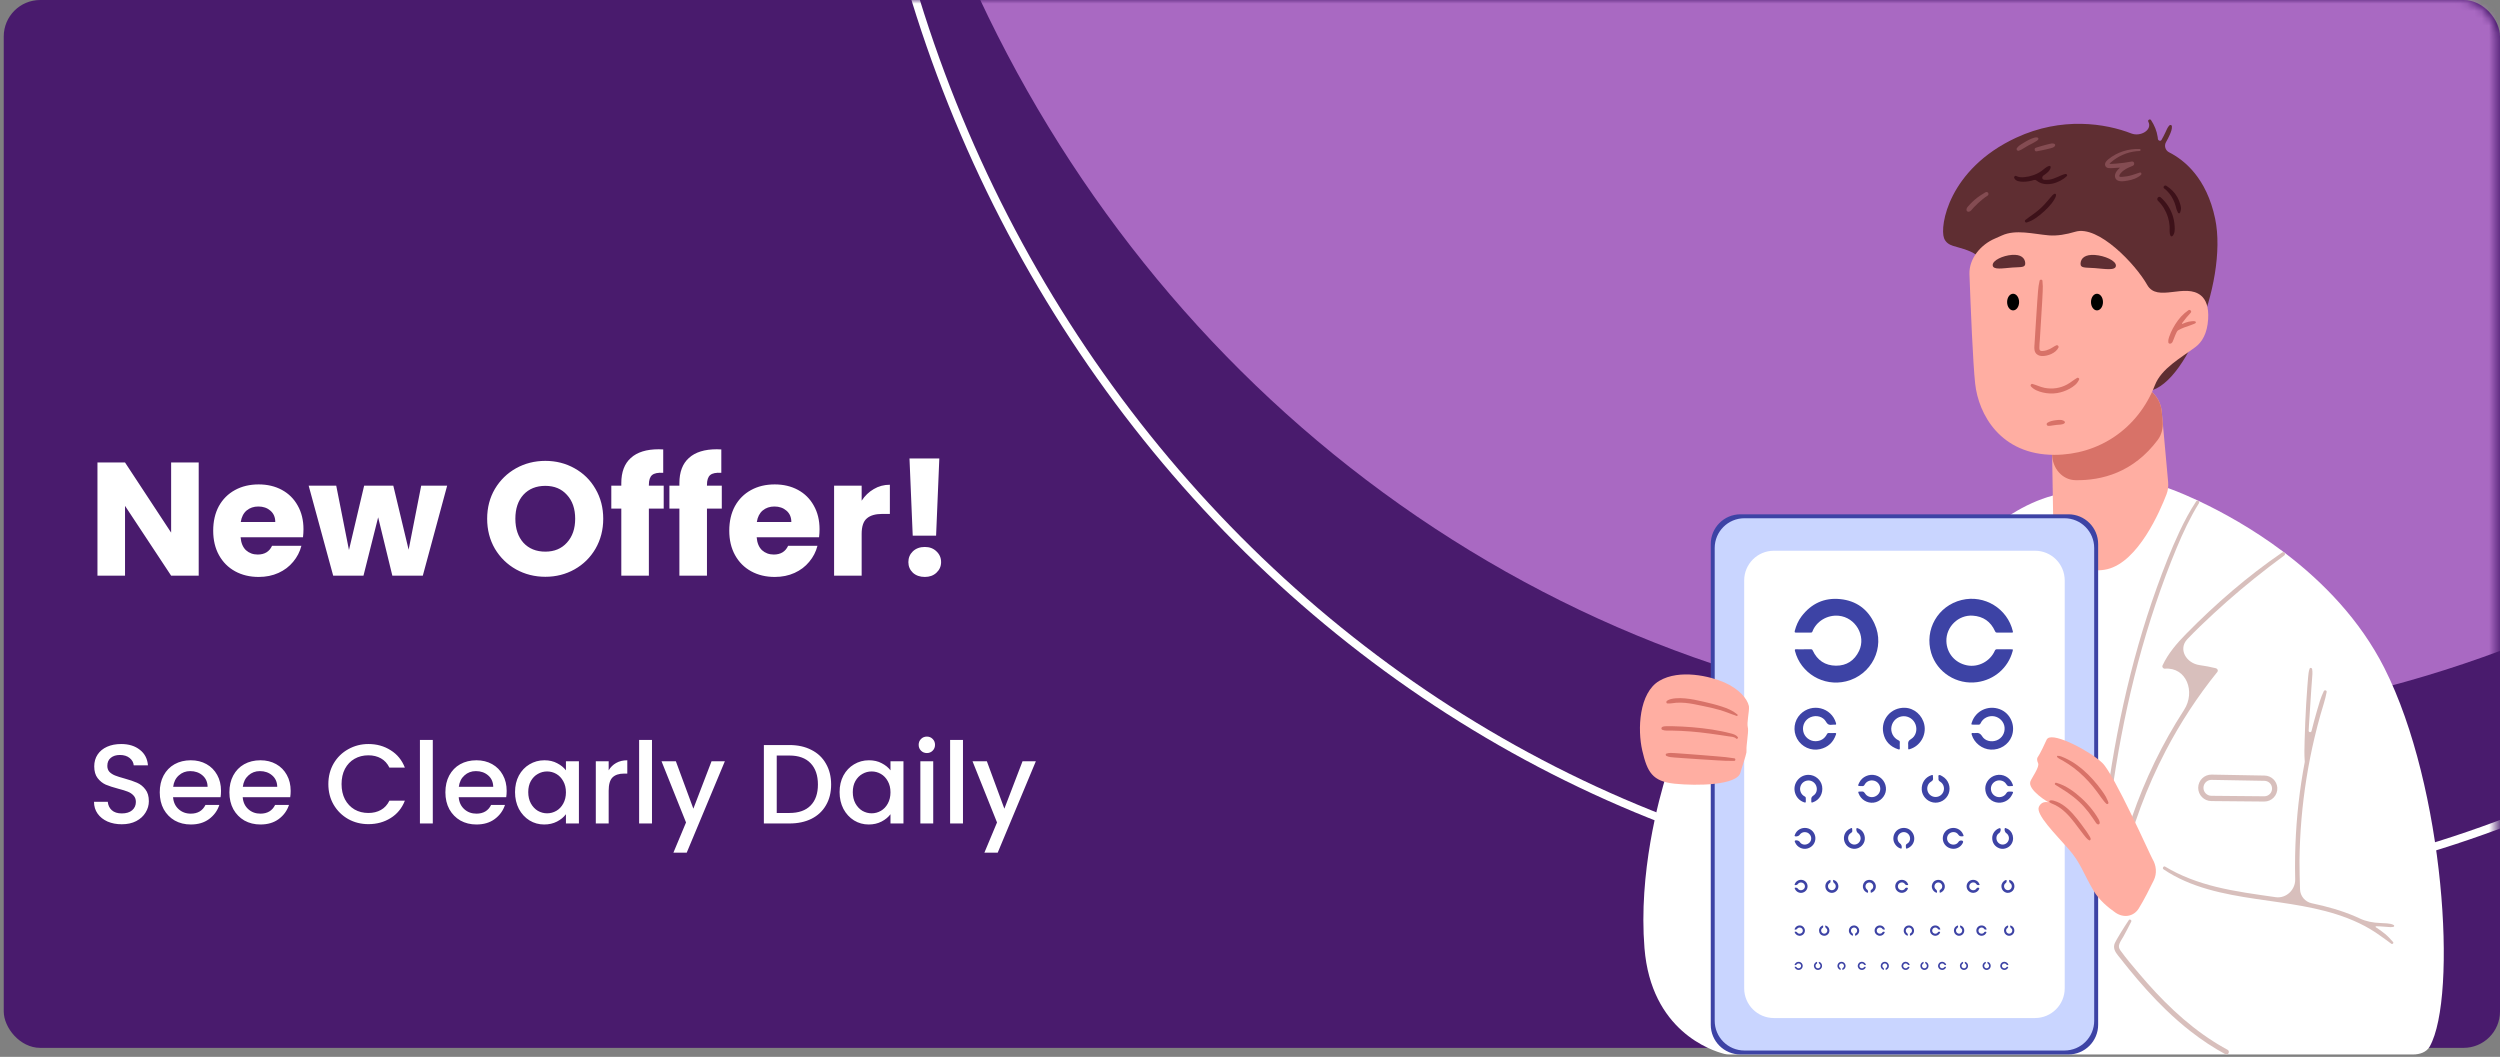 <svg width="343" height="145" viewBox="0 0 343 145" fill="none" xmlns="http://www.w3.org/2000/svg">
<rect x="0" y="0" width="343" height="145" fill="#808080" stroke="none"/>
<rect x="0.513" width="342.487" height="143.768" rx="5" fill="#491B6D"/>
<mask id="mask0_2469_434" style="mask-type:alpha" maskUnits="userSpaceOnUse" x="0" y="0" width="343" height="144">
<rect width="342.487" height="143.768" rx="5" fill="#66328E"/>
</mask>
<g mask="url(#mask0_2469_434)">
<ellipse cx="286.487" cy="-79.626" rx="169.672" ry="179.158" fill="#C983DE" fill-opacity="0.75"/>
<path d="M286.486 -233.9C379.86 -233.9 455.606 -153.965 455.607 -55.296C455.607 43.373 379.86 123.309 286.486 123.309C193.113 123.309 117.367 43.373 117.367 -55.296C117.367 -153.965 193.113 -233.9 286.486 -233.9Z" stroke="white" stroke-width="1.106"/>
</g>
<path d="M27.262 78.98H23.479L17.154 69.403V78.98H13.371V63.453H17.154L23.479 73.075V63.453H27.262V78.98ZM41.637 72.61C41.637 72.964 41.615 73.333 41.571 73.716H33.011C33.07 74.483 33.314 75.073 33.741 75.486C34.184 75.884 34.722 76.083 35.356 76.083C36.3 76.083 36.956 75.685 37.324 74.888H41.35C41.143 75.699 40.767 76.429 40.222 77.078C39.691 77.727 39.02 78.236 38.209 78.604C37.398 78.973 36.491 79.157 35.489 79.157C34.279 79.157 33.203 78.899 32.259 78.383C31.316 77.867 30.578 77.13 30.047 76.171C29.517 75.213 29.251 74.092 29.251 72.809C29.251 71.526 29.509 70.406 30.025 69.447C30.556 68.489 31.293 67.752 32.237 67.236C33.181 66.719 34.265 66.461 35.489 66.461C36.683 66.461 37.745 66.712 38.673 67.213C39.602 67.715 40.325 68.43 40.841 69.359C41.372 70.288 41.637 71.372 41.637 72.61ZM37.767 71.615C37.767 70.966 37.545 70.45 37.103 70.067C36.661 69.683 36.108 69.492 35.444 69.492C34.81 69.492 34.272 69.676 33.83 70.044C33.402 70.413 33.137 70.937 33.033 71.615H37.767ZM61.349 66.638L58.01 78.98H53.829L51.883 70.974L49.87 78.98H45.712L42.35 66.638H46.132L47.879 75.463L49.959 66.638H53.962L56.063 75.419L57.788 66.638H61.349ZM74.822 79.135C73.362 79.135 72.02 78.796 70.797 78.118C69.588 77.439 68.622 76.496 67.899 75.287C67.191 74.063 66.838 72.691 66.838 71.173C66.838 69.654 67.191 68.29 67.899 67.081C68.622 65.871 69.588 64.928 70.797 64.249C72.02 63.571 73.362 63.232 74.822 63.232C76.282 63.232 77.616 63.571 78.826 64.249C80.049 64.928 81.008 65.871 81.701 67.081C82.409 68.29 82.763 69.654 82.763 71.173C82.763 72.691 82.409 74.063 81.701 75.287C80.993 76.496 80.035 77.439 78.826 78.118C77.616 78.796 76.282 79.135 74.822 79.135ZM74.822 75.685C76.061 75.685 77.049 75.272 77.786 74.446C78.538 73.62 78.914 72.529 78.914 71.173C78.914 69.801 78.538 68.71 77.786 67.899C77.049 67.073 76.061 66.66 74.822 66.66C73.569 66.66 72.566 67.066 71.814 67.877C71.077 68.688 70.708 69.787 70.708 71.173C70.708 72.544 71.077 73.642 71.814 74.468C72.566 75.279 73.569 75.685 74.822 75.685ZM91.06 69.779H89.025V78.98H85.243V69.779H83.871V66.638H85.243V66.284C85.243 64.766 85.678 63.615 86.548 62.834C87.418 62.038 88.693 61.64 90.374 61.64C90.654 61.64 90.861 61.647 90.993 61.662V64.869C90.271 64.825 89.762 64.928 89.467 65.178C89.172 65.429 89.025 65.879 89.025 66.528V66.638H91.06V69.779ZM99.03 69.779H96.995V78.98H93.213V69.779H91.842V66.638H93.213V66.284C93.213 64.766 93.648 63.615 94.518 62.834C95.388 62.038 96.664 61.64 98.344 61.64C98.625 61.64 98.831 61.647 98.964 61.662V64.869C98.241 64.825 97.733 64.928 97.438 65.178C97.143 65.429 96.995 65.879 96.995 66.528V66.638H99.03V69.779ZM112.442 72.61C112.442 72.964 112.42 73.333 112.375 73.716H103.816C103.875 74.483 104.118 75.073 104.545 75.486C104.988 75.884 105.526 76.083 106.16 76.083C107.104 76.083 107.76 75.685 108.129 74.888H112.154C111.948 75.699 111.572 76.429 111.026 77.078C110.495 77.727 109.824 78.236 109.013 78.604C108.202 78.973 107.295 79.157 106.293 79.157C105.084 79.157 104.007 78.899 103.064 78.383C102.12 77.867 101.383 77.13 100.852 76.171C100.321 75.213 100.055 74.092 100.055 72.809C100.055 71.526 100.313 70.406 100.83 69.447C101.36 68.489 102.098 67.752 103.041 67.236C103.985 66.719 105.069 66.461 106.293 66.461C107.487 66.461 108.549 66.712 109.478 67.213C110.407 67.715 111.129 68.43 111.645 69.359C112.176 70.288 112.442 71.372 112.442 72.61ZM108.571 71.615C108.571 70.966 108.35 70.45 107.907 70.067C107.465 69.683 106.912 69.492 106.249 69.492C105.614 69.492 105.076 69.676 104.634 70.044C104.206 70.413 103.941 70.937 103.838 71.615H108.571ZM118.219 68.695C118.662 68.017 119.214 67.486 119.878 67.103C120.542 66.705 121.279 66.506 122.09 66.506V70.509H121.05C120.107 70.509 119.399 70.715 118.927 71.128C118.455 71.526 118.219 72.234 118.219 73.252V78.98H114.437V66.638H118.219V68.695ZM128.874 62.9L128.432 73.495H125.225L124.782 62.9H128.874ZM126.884 79.157C126.22 79.157 125.674 78.966 125.247 78.582C124.834 78.184 124.628 77.697 124.628 77.122C124.628 76.532 124.834 76.039 125.247 75.64C125.674 75.242 126.22 75.043 126.884 75.043C127.532 75.043 128.063 75.242 128.476 75.64C128.904 76.039 129.118 76.532 129.118 77.122C129.118 77.697 128.904 78.184 128.476 78.582C128.063 78.966 127.532 79.157 126.884 79.157Z" fill="white"/>
<path d="M16.707 113.089C15.984 113.089 15.334 112.965 14.756 112.717C14.178 112.459 13.724 112.098 13.393 111.633C13.063 111.169 12.898 110.627 12.898 110.008H14.787C14.828 110.472 15.009 110.854 15.329 111.153C15.659 111.453 16.118 111.602 16.707 111.602C17.316 111.602 17.791 111.458 18.131 111.169C18.472 110.869 18.642 110.488 18.642 110.023C18.642 109.662 18.534 109.368 18.317 109.141C18.11 108.913 17.847 108.738 17.527 108.614C17.218 108.49 16.784 108.356 16.227 108.212C15.525 108.026 14.952 107.84 14.508 107.654C14.075 107.458 13.703 107.159 13.393 106.756C13.084 106.354 12.929 105.817 12.929 105.146C12.929 104.527 13.084 103.985 13.393 103.52C13.703 103.056 14.137 102.7 14.694 102.452C15.251 102.204 15.896 102.08 16.629 102.08C17.672 102.08 18.523 102.344 19.184 102.87C19.855 103.386 20.227 104.098 20.299 105.007H18.348C18.317 104.614 18.131 104.279 17.791 104C17.45 103.722 17.001 103.582 16.444 103.582C15.938 103.582 15.525 103.711 15.205 103.969C14.885 104.227 14.725 104.599 14.725 105.084C14.725 105.414 14.823 105.688 15.019 105.905C15.226 106.111 15.484 106.276 15.793 106.4C16.103 106.524 16.526 106.658 17.063 106.803C17.775 106.999 18.353 107.195 18.797 107.391C19.251 107.587 19.633 107.892 19.943 108.304C20.263 108.707 20.423 109.249 20.423 109.93C20.423 110.477 20.273 110.993 19.974 111.478C19.685 111.964 19.256 112.356 18.689 112.655C18.131 112.944 17.471 113.089 16.707 113.089ZM30.324 108.506C30.324 108.826 30.303 109.115 30.262 109.373H23.744C23.796 110.054 24.048 110.601 24.503 111.014C24.957 111.427 25.514 111.633 26.175 111.633C27.124 111.633 27.795 111.236 28.188 110.441H30.092C29.834 111.226 29.364 111.871 28.683 112.376C28.012 112.872 27.176 113.12 26.175 113.12C25.359 113.12 24.626 112.939 23.976 112.578C23.336 112.206 22.83 111.69 22.459 111.029C22.098 110.359 21.917 109.584 21.917 108.707C21.917 107.83 22.092 107.061 22.443 106.4C22.805 105.729 23.305 105.213 23.945 104.852C24.596 104.491 25.339 104.31 26.175 104.31C26.98 104.31 27.697 104.485 28.327 104.836C28.956 105.187 29.447 105.683 29.798 106.323C30.149 106.952 30.324 107.68 30.324 108.506ZM28.482 107.948C28.471 107.298 28.239 106.777 27.785 106.385C27.331 105.992 26.768 105.796 26.097 105.796C25.488 105.796 24.967 105.992 24.534 106.385C24.1 106.767 23.842 107.288 23.759 107.948H28.482ZM39.88 108.506C39.88 108.826 39.859 109.115 39.818 109.373H33.3C33.351 110.054 33.604 110.601 34.058 111.014C34.513 111.427 35.07 111.633 35.73 111.633C36.68 111.633 37.351 111.236 37.743 110.441H39.648C39.39 111.226 38.92 111.871 38.239 112.376C37.568 112.872 36.732 113.12 35.73 113.12C34.915 113.12 34.182 112.939 33.532 112.578C32.892 112.206 32.386 111.69 32.015 111.029C31.653 110.359 31.473 109.584 31.473 108.707C31.473 107.83 31.648 107.061 31.999 106.4C32.36 105.729 32.861 105.213 33.501 104.852C34.151 104.491 34.894 104.31 35.73 104.31C36.536 104.31 37.253 104.485 37.883 104.836C38.512 105.187 39.002 105.683 39.353 106.323C39.704 106.952 39.88 107.68 39.88 108.506ZM38.037 107.948C38.027 107.298 37.795 106.777 37.341 106.385C36.886 105.992 36.324 105.796 35.653 105.796C35.044 105.796 34.523 105.992 34.089 106.385C33.656 106.767 33.398 107.288 33.315 107.948H38.037ZM45.05 107.577C45.05 106.524 45.293 105.58 45.778 104.743C46.273 103.907 46.939 103.257 47.775 102.793C48.622 102.318 49.545 102.08 50.547 102.08C51.693 102.08 52.709 102.364 53.597 102.932C54.495 103.489 55.145 104.284 55.548 105.316H53.426C53.148 104.749 52.761 104.325 52.265 104.047C51.77 103.768 51.197 103.629 50.547 103.629C49.834 103.629 49.2 103.789 48.642 104.109C48.085 104.429 47.646 104.888 47.326 105.487C47.017 106.085 46.862 106.782 46.862 107.577C46.862 108.372 47.017 109.068 47.326 109.667C47.646 110.266 48.085 110.73 48.642 111.06C49.2 111.38 49.834 111.54 50.547 111.54C51.197 111.54 51.77 111.401 52.265 111.122C52.761 110.844 53.148 110.42 53.426 109.853H55.548C55.145 110.885 54.495 111.68 53.597 112.237C52.709 112.794 51.693 113.073 50.547 113.073C49.535 113.073 48.611 112.841 47.775 112.376C46.939 111.902 46.273 111.246 45.778 110.41C45.293 109.574 45.05 108.63 45.05 107.577ZM59.379 101.523V112.98H57.614V101.523H59.379ZM69.515 108.506C69.515 108.826 69.494 109.115 69.453 109.373H62.935C62.986 110.054 63.239 110.601 63.693 111.014C64.147 111.427 64.705 111.633 65.365 111.633C66.315 111.633 66.986 111.236 67.378 110.441H69.283C69.025 111.226 68.555 111.871 67.874 112.376C67.203 112.872 66.367 113.12 65.365 113.12C64.55 113.12 63.817 112.939 63.167 112.578C62.527 112.206 62.021 111.69 61.65 111.029C61.288 110.359 61.108 109.584 61.108 108.707C61.108 107.83 61.283 107.061 61.634 106.4C61.995 105.729 62.496 105.213 63.136 104.852C63.786 104.491 64.529 104.31 65.365 104.31C66.171 104.31 66.888 104.485 67.517 104.836C68.147 105.187 68.638 105.683 68.988 106.323C69.339 106.952 69.515 107.68 69.515 108.506ZM67.672 107.948C67.662 107.298 67.43 106.777 66.976 106.385C66.522 105.992 65.959 105.796 65.288 105.796C64.679 105.796 64.158 105.992 63.724 106.385C63.291 106.767 63.033 107.288 62.95 107.948H67.672ZM70.663 108.676C70.663 107.819 70.839 107.061 71.19 106.4C71.551 105.74 72.036 105.229 72.645 104.867C73.265 104.496 73.946 104.31 74.689 104.31C75.36 104.31 75.943 104.444 76.439 104.712C76.944 104.971 77.347 105.296 77.646 105.688V104.449H79.427V112.98H77.646V111.711C77.347 112.113 76.939 112.449 76.423 112.717C75.907 112.985 75.319 113.12 74.658 113.12C73.925 113.12 73.254 112.934 72.645 112.562C72.036 112.18 71.551 111.654 71.19 110.983C70.839 110.302 70.663 109.533 70.663 108.676ZM77.646 108.707C77.646 108.119 77.522 107.608 77.275 107.174C77.037 106.741 76.722 106.41 76.33 106.183C75.938 105.956 75.515 105.843 75.061 105.843C74.606 105.843 74.183 105.956 73.791 106.183C73.399 106.4 73.079 106.725 72.831 107.159C72.594 107.582 72.475 108.088 72.475 108.676C72.475 109.264 72.594 109.781 72.831 110.224C73.079 110.668 73.399 111.009 73.791 111.246C74.194 111.473 74.617 111.587 75.061 111.587C75.515 111.587 75.938 111.473 76.33 111.246C76.722 111.019 77.037 110.689 77.275 110.255C77.522 109.811 77.646 109.295 77.646 108.707ZM83.51 105.688C83.768 105.254 84.109 104.919 84.532 104.682C84.965 104.434 85.476 104.31 86.065 104.31V106.137H85.616C84.924 106.137 84.398 106.312 84.036 106.663C83.686 107.014 83.51 107.623 83.51 108.49V112.98H81.745V104.449H83.51V105.688ZM89.452 101.523V112.98H87.687V101.523H89.452ZM99.449 104.449L94.216 116.99H92.389L94.123 112.841L90.763 104.449H92.729L95.129 110.952L97.622 104.449H99.449ZM108.317 102.22C109.463 102.22 110.464 102.442 111.321 102.886C112.188 103.319 112.854 103.949 113.318 104.774C113.793 105.59 114.031 106.545 114.031 107.639C114.031 108.733 113.793 109.682 113.318 110.488C112.854 111.293 112.188 111.912 111.321 112.345C110.464 112.769 109.463 112.98 108.317 112.98H104.803V102.22H108.317ZM108.317 111.54C109.577 111.54 110.542 111.2 111.213 110.519C111.884 109.837 112.219 108.877 112.219 107.639C112.219 106.39 111.884 105.414 111.213 104.712C110.542 104.011 109.577 103.66 108.317 103.66H106.568V111.54H108.317ZM115.191 108.676C115.191 107.819 115.367 107.061 115.718 106.4C116.079 105.74 116.564 105.229 117.173 104.867C117.793 104.496 118.474 104.31 119.217 104.31C119.888 104.31 120.471 104.444 120.967 104.712C121.472 104.971 121.875 105.296 122.174 105.688V104.449H123.955V112.98H122.174V111.711C121.875 112.113 121.467 112.449 120.951 112.717C120.435 112.985 119.847 113.12 119.186 113.12C118.453 113.12 117.782 112.934 117.173 112.562C116.564 112.18 116.079 111.654 115.718 110.983C115.367 110.302 115.191 109.533 115.191 108.676ZM122.174 108.707C122.174 108.119 122.05 107.608 121.803 107.174C121.565 106.741 121.25 106.41 120.858 106.183C120.466 105.956 120.043 105.843 119.589 105.843C119.134 105.843 118.711 105.956 118.319 106.183C117.927 106.4 117.607 106.725 117.359 107.159C117.122 107.582 117.003 108.088 117.003 108.676C117.003 109.264 117.122 109.781 117.359 110.224C117.607 110.668 117.927 111.009 118.319 111.246C118.722 111.473 119.145 111.587 119.589 111.587C120.043 111.587 120.466 111.473 120.858 111.246C121.25 111.019 121.565 110.689 121.803 110.255C122.05 109.811 122.174 109.295 122.174 108.707ZM127.171 103.319C126.851 103.319 126.583 103.211 126.366 102.994C126.149 102.777 126.041 102.509 126.041 102.189C126.041 101.869 126.149 101.6 126.366 101.384C126.583 101.167 126.851 101.059 127.171 101.059C127.481 101.059 127.744 101.167 127.961 101.384C128.177 101.6 128.286 101.869 128.286 102.189C128.286 102.509 128.177 102.777 127.961 102.994C127.744 103.211 127.481 103.319 127.171 103.319ZM128.038 104.449V112.98H126.273V104.449H128.038ZM132.12 101.523V112.98H130.355V101.523H132.12ZM142.117 104.449L136.884 116.99H135.057L136.791 112.841L133.431 104.449H135.398L137.798 110.952L140.29 104.449H142.117Z" fill="white"/>
<path d="M333.362 143.574C332.913 144.376 331.982 144.674 331.063 144.674H237.288C237.046 144.674 236.81 144.654 236.575 144.594C234.769 144.133 226.536 141.417 225.622 130.083C224.791 119.777 227.59 109.605 228.69 106.094C228.953 105.252 229.513 104.545 230.25 104.06L264.961 81.245C265.444 80.928 265.852 80.513 266.185 80.041C267.861 77.671 273.69 70.16 281.645 67.994C281.874 67.929 282.107 67.871 282.34 67.817C292.205 65.556 297.546 66.995 297.546 66.995C297.546 66.995 299.052 67.517 301.424 68.62C301.559 68.683 301.697 68.748 301.838 68.815C304.813 70.225 308.994 72.483 313.266 75.697C313.401 75.799 313.537 75.903 313.674 76.007C318.687 79.849 323.775 85.007 327.139 91.654C335.401 107.987 337.196 136.72 333.362 143.574Z" fill="white"/>
<path d="M297.469 66.145C297.52 66.706 297.457 67.266 297.256 67.791C296.348 70.162 293.366 77.073 289.121 78.092C284.947 79.093 282.673 74.939 281.967 73.347C281.793 72.956 281.721 72.53 281.713 72.103L281.603 65.537L281.551 62.42C281.53 61.157 282.095 59.956 283.081 59.168L289.981 53.648C292.519 51.618 296.296 53.227 296.59 56.464L296.838 59.193L297.469 66.145Z" fill="#FFAEA2"/>
<path d="M296.713 57.82C296.794 58.711 296.592 59.615 296.058 60.333C292.696 64.849 288.332 65.939 284.764 65.881C282.907 65.85 281.581 64.211 281.55 62.353C281.53 61.133 282.076 59.972 283.029 59.21L289.981 53.649C292.519 51.619 296.296 53.228 296.59 56.464L296.713 57.82Z" fill="#D87268"/>
<path d="M303.667 84.219C306.115 81.955 308.671 79.807 311.317 77.777C312.008 77.247 312.704 76.723 313.405 76.206C313.54 76.106 313.541 75.906 313.408 75.805C313.323 75.74 313.206 75.737 313.118 75.798C308.364 79.05 303.953 82.877 299.933 86.971C298.666 88.263 297.471 89.646 296.701 91.298C296.598 91.519 296.787 91.76 297.021 91.741C299.975 91.509 301.262 94.915 299.653 97.403C296.685 101.99 294.286 106.944 292.509 112.112C291.762 114.282 291.124 116.489 290.595 118.721C290.546 118.927 290.702 119.123 290.914 119.123C291.066 119.123 291.199 119.018 291.234 118.869C292.536 113.37 294.514 108.032 297.129 103.019C299.127 99.189 301.496 95.559 304.211 92.197C304.372 91.998 304.24 91.736 304.013 91.68C303.28 91.5 302.539 91.358 301.794 91.255C299.931 90.996 298.809 89.041 300.11 87.683C301.254 86.488 302.452 85.342 303.667 84.219Z" fill="#D8BFBC"/>
<path d="M301.6 68.702C301.497 68.654 301.377 68.689 301.315 68.784C300.447 70.103 299.7 71.503 299.027 72.938C297.858 75.433 296.856 78.008 295.923 80.597C294.042 85.819 292.534 91.175 291.336 96.594C290.128 102.051 289.235 107.577 288.592 113.131C288.372 115.017 288.183 116.906 288.019 118.797C288.004 118.972 288.142 119.123 288.318 119.123C288.473 119.123 288.603 119.003 288.617 118.848C288.719 117.677 288.829 116.506 288.952 115.336C289.526 109.848 290.336 104.384 291.443 98.977C292.554 93.538 293.975 88.166 295.743 82.904C296.621 80.292 297.581 77.705 298.641 75.162C299.518 73.056 300.49 70.975 301.699 69.036C301.772 68.918 301.725 68.761 301.6 68.702Z" fill="#D8BFBC"/>
<path d="M290.755 130.452C290.462 129.56 290.571 128.595 290.987 127.753C292.244 125.21 295.035 119.782 296.211 119.26C297.389 118.736 304.39 121.494 310.285 122.823C312.801 123.39 314.738 125.872 314.222 128.4L311.629 141.119C311.216 143.146 309.352 144.524 307.343 144.033C302.394 142.825 293.713 139.462 290.755 130.452Z" fill="white"/>
<path d="M283.517 70.833H239.065C236.813 70.833 234.987 72.659 234.987 74.911V140.324C234.987 142.576 236.813 144.402 239.065 144.402H283.517C285.769 144.402 287.595 142.576 287.595 140.324V74.911C287.595 72.659 285.769 70.833 283.517 70.833Z" fill="#C9D5FF"/>
<path d="M287.866 140.595C287.866 142.847 286.04 144.673 283.788 144.673H238.794C236.541 144.673 234.716 142.847 234.716 140.595V74.64C234.716 72.388 236.541 70.562 238.794 70.562H283.788C286.04 70.562 287.866 72.388 287.866 74.64V140.595ZM235.258 140.053C235.258 142.305 237.084 144.131 239.336 144.131H283.245C285.498 144.131 287.323 142.305 287.323 140.053V75.182C287.323 72.93 285.498 71.104 283.245 71.104H239.336C237.084 71.104 235.258 72.93 235.258 75.182V140.053Z" fill="#3D43A5"/>
<path d="M279.201 75.56H243.38C241.128 75.56 239.302 77.385 239.302 79.638V135.597C239.302 137.85 241.128 139.675 243.38 139.675H279.201C281.453 139.675 283.279 137.85 283.279 135.597V79.638C283.279 77.385 281.453 75.56 279.201 75.56Z" fill="white"/>
<path d="M247.456 89.084C247.788 89.084 248.12 89.091 248.452 89.081C248.587 89.077 248.648 89.123 248.706 89.248C249.333 90.597 250.413 91.318 251.883 91.332C253.352 91.347 254.439 90.625 255.068 89.297C256.051 87.219 254.566 84.709 252.282 84.483C250.668 84.323 249.172 85.286 248.662 86.653C248.609 86.794 248.521 86.791 248.41 86.79C247.754 86.789 247.097 86.781 246.441 86.795C246.217 86.8 246.201 86.715 246.247 86.539C246.436 85.823 246.723 85.149 247.173 84.56C248.509 82.81 250.287 81.975 252.479 82.197C254.672 82.419 256.271 83.578 257.189 85.584C258.68 88.841 256.79 92.623 253.276 93.482C250.193 94.237 247.054 92.369 246.273 89.323C246.222 89.124 246.25 89.07 246.459 89.08C246.791 89.096 247.124 89.084 247.456 89.084Z" fill="#3D43A5"/>
<path d="M274.998 86.79C274.674 86.79 274.349 86.782 274.025 86.793C273.866 86.799 273.786 86.751 273.716 86.595C273.125 85.277 272.094 84.562 270.659 84.467C268.689 84.337 266.988 85.999 267.044 87.972C267.091 89.628 268.226 90.957 269.875 91.285C271.411 91.592 273.033 90.747 273.682 89.293C273.75 89.139 273.825 89.075 274.002 89.079C274.643 89.092 275.284 89.084 275.926 89.084C276.199 89.084 276.199 89.084 276.126 89.358C275.521 91.616 273.632 93.262 271.272 93.589C268.472 93.977 265.761 92.26 264.962 89.592C264.002 86.388 265.881 83.112 269.133 82.32C272.272 81.555 275.434 83.494 276.164 86.626C276.201 86.785 276.137 86.792 276.018 86.791C275.678 86.788 275.338 86.79 274.998 86.79Z" fill="#3D43A5"/>
<path d="M261.803 102.216C261.803 102.201 261.804 102.185 261.802 102.17C261.762 101.839 261.827 101.617 262.169 101.416C262.837 101.027 263.079 100.179 262.829 99.443C262.579 98.703 261.87 98.221 261.103 98.266C260.334 98.313 259.694 98.865 259.52 99.633C259.344 100.411 259.744 101.235 260.477 101.575C260.61 101.636 260.662 101.7 260.655 101.847C260.643 102.109 260.637 102.373 260.656 102.634C260.672 102.85 260.581 102.854 260.422 102.801C259.328 102.437 258.619 101.704 258.392 100.572C258.017 98.704 259.445 97.049 261.348 97.107C262.629 97.146 263.745 98.121 264.018 99.439C264.315 100.874 263.452 102.34 262.056 102.772C261.803 102.85 261.803 102.85 261.803 102.587C261.802 102.463 261.803 102.34 261.803 102.216Z" fill="#3D43A5"/>
<path d="M251.726 99.424C251.465 99.396 251.191 99.502 250.943 99.42C250.774 99.365 250.645 99.226 250.52 99.009C250.115 98.305 249.199 98.072 248.421 98.395C247.662 98.712 247.246 99.496 247.402 100.318C247.549 101.098 248.268 101.694 249.068 101.692C249.79 101.69 250.325 101.369 250.658 100.729C250.722 100.607 250.792 100.565 250.924 100.57C251.194 100.579 251.466 100.586 251.735 100.568C251.943 100.554 251.943 100.637 251.89 100.791C251.524 101.853 250.805 102.526 249.706 102.783C248.485 103.068 247.181 102.476 246.561 101.357C245.954 100.261 246.137 98.876 247.005 97.996C248.589 96.392 251.27 97.052 251.896 99.196C251.949 99.38 251.925 99.445 251.726 99.424Z" fill="#3D43A5"/>
<path d="M271.066 99.421C270.974 99.421 270.881 99.421 270.788 99.421C270.43 99.421 270.43 99.421 270.55 99.07C271.08 97.512 272.768 96.721 274.343 97.292C275.825 97.828 276.583 99.545 275.999 101.041C275.557 102.174 274.399 102.905 273.138 102.847C271.952 102.793 270.868 101.946 270.527 100.816C270.472 100.637 270.477 100.539 270.703 100.57C270.801 100.584 270.905 100.583 271.003 100.571C271.416 100.518 271.699 100.606 271.95 101.018C272.344 101.666 273.229 101.859 273.951 101.574C274.674 101.288 275.1 100.578 275.025 99.784C274.956 99.046 274.356 98.411 273.603 98.277C272.854 98.144 272.067 98.523 271.752 99.207C271.666 99.393 271.57 99.441 271.391 99.423C271.283 99.412 271.174 99.421 271.066 99.421Z" fill="#3D43A5"/>
<path d="M248.114 106.308C249.029 106.304 249.847 106.986 249.994 107.877C250.158 108.866 249.631 109.774 248.721 110.079C248.576 110.127 248.483 110.133 248.511 109.936C248.52 109.876 248.519 109.813 248.512 109.752C248.482 109.495 248.539 109.319 248.791 109.156C249.242 108.864 249.372 108.315 249.186 107.822C249.015 107.369 248.557 107.06 248.088 107.082C247.565 107.106 247.146 107.44 247.009 107.942C246.872 108.443 247.11 109.019 247.584 109.258C247.734 109.333 247.763 109.419 247.755 109.56C247.748 109.683 247.743 109.808 247.756 109.93C247.776 110.119 247.694 110.132 247.543 110.084C246.239 109.67 245.781 108.05 246.641 107.012C247.014 106.561 247.537 106.311 248.114 106.308Z" fill="#3D43A5"/>
<path d="M275.933 107.85C275.81 107.85 275.684 107.886 275.564 107.859C275.442 107.833 275.344 107.734 275.247 107.572C274.991 107.138 274.419 106.968 273.945 107.125C273.482 107.278 273.153 107.718 273.153 108.186C273.152 108.721 273.475 109.166 273.974 109.32C274.444 109.464 275.011 109.276 275.266 108.836C275.387 108.628 275.524 108.601 275.727 108.604C276.281 108.612 276.281 108.607 276.022 109.098C275.606 109.886 274.694 110.292 273.825 110.074C272.959 109.858 272.372 109.082 272.378 108.161C272.384 107.316 273.012 106.553 273.866 106.353C274.811 106.131 275.779 106.654 276.122 107.572C276.224 107.845 276.221 107.849 275.933 107.85Z" fill="#3D43A5"/>
<path d="M255.21 108.607C255.331 108.606 255.455 108.579 255.574 108.603C255.69 108.626 255.792 108.707 255.887 108.865C256.145 109.294 256.711 109.465 257.169 109.312C257.677 109.143 257.999 108.686 257.974 108.169C257.95 107.664 257.598 107.228 257.12 107.109C256.607 106.982 256.076 107.189 255.832 107.648C255.738 107.823 255.632 107.877 255.454 107.851C255.424 107.846 255.392 107.85 255.361 107.85C254.868 107.85 254.862 107.839 255.086 107.378C255.482 106.565 256.444 106.134 257.331 106.371C258.218 106.607 258.814 107.448 258.752 108.375C258.693 109.252 257.944 110.022 257.049 110.125C256.182 110.225 255.338 109.716 255.021 108.901C254.909 108.613 254.913 108.608 255.21 108.607Z" fill="#3D43A5"/>
<path d="M265.198 106.507C265.18 106.675 265.257 106.858 265.185 107.011C265.141 107.103 265.05 107.182 264.918 107.259C264.492 107.509 264.325 108.061 264.47 108.542C264.616 109.021 265.06 109.347 265.567 109.346C266.072 109.345 266.514 109.018 266.662 108.536C266.811 108.051 266.634 107.523 266.185 107.244C265.997 107.127 265.931 107.003 265.961 106.8C265.984 106.645 265.883 106.411 266.014 106.35C266.156 106.284 266.346 106.422 266.5 106.511C267.325 106.99 267.689 107.993 267.359 108.874C267.031 109.749 266.113 110.27 265.208 110.094C264.364 109.931 263.711 109.196 263.662 108.356C263.608 107.419 264.131 106.636 264.989 106.354C265.152 106.301 265.218 106.328 265.198 106.507Z" fill="#3D43A5"/>
<path d="M274.309 113.629C274.594 113.527 274.533 114.149 274.273 114.305C273.948 114.501 273.834 114.915 273.958 115.286C274.078 115.642 274.422 115.886 274.787 115.875C275.167 115.863 275.492 115.602 275.595 115.226C275.695 114.865 275.548 114.487 275.227 114.28C275.077 114.184 274.975 113.818 275.052 113.656C275.101 113.553 275.172 113.622 275.229 113.639C276.192 113.925 276.52 115.224 275.824 115.989C275.441 116.41 274.803 116.574 274.3 116.382C273.686 116.147 273.333 115.633 273.331 114.971C273.33 114.397 273.708 113.855 274.256 113.649C274.275 113.642 274.293 113.635 274.309 113.629Z" fill="#3D43A5"/>
<path d="M246.244 115.475C246.144 115.196 246.771 115.262 246.927 115.515C246.928 115.517 246.929 115.519 246.931 115.522C247.122 115.841 247.531 115.954 247.889 115.833C248.265 115.706 248.5 115.391 248.497 115.021C248.494 114.653 248.236 114.311 247.884 114.209C247.49 114.094 247.113 114.23 246.893 114.563C246.798 114.708 246.413 114.816 246.27 114.732C246.172 114.675 246.239 114.593 246.261 114.529C246.484 113.882 247.192 113.486 247.892 113.611C248.558 113.73 249.046 114.291 249.071 114.965C249.096 115.657 248.646 116.244 247.955 116.421C247.317 116.583 246.616 116.254 246.325 115.655C246.289 115.579 246.261 115.521 246.244 115.475Z" fill="#3D43A5"/>
<path d="M269.145 115.32C269.277 115.331 269.38 115.441 269.332 115.565C269.139 116.07 268.634 116.435 268.073 116.456C267.38 116.481 266.767 116.038 266.597 115.388C266.402 114.644 266.816 113.889 267.543 113.66C268.289 113.425 269.079 113.794 269.351 114.504C269.44 114.738 269.439 114.731 269.185 114.744C268.966 114.756 268.815 114.717 268.674 114.505C268.392 114.083 267.791 114.052 267.41 114.397C267.047 114.726 267.047 115.323 267.41 115.653C267.78 115.991 268.412 115.956 268.678 115.544C268.807 115.345 268.944 115.303 269.145 115.32Z" fill="#3D43A5"/>
<path d="M254.124 113.818C254.124 113.903 254.149 113.989 254.131 114.072C254.11 114.166 254.027 114.239 253.913 114.312C253.605 114.51 253.492 114.915 253.609 115.278C253.724 115.632 254.067 115.882 254.433 115.875C254.811 115.868 255.139 115.611 255.247 115.235C255.348 114.887 255.21 114.503 254.91 114.298C254.738 114.181 254.635 113.851 254.709 113.665C254.752 113.558 254.823 113.617 254.88 113.637C255.393 113.81 255.697 114.178 255.819 114.692C255.98 115.373 255.637 116.043 254.999 116.332C254.394 116.607 253.675 116.421 253.279 115.889C252.863 115.329 252.894 114.542 253.353 114.031C253.5 113.866 253.681 113.751 253.879 113.661C254.1 113.561 254.122 113.579 254.124 113.818Z" fill="#3D43A5"/>
<path d="M261.485 116.101C261.469 115.975 261.481 115.847 261.666 115.746C261.997 115.565 262.13 115.168 262.03 114.803C261.928 114.431 261.594 114.17 261.214 114.164C260.847 114.159 260.499 114.41 260.387 114.761C260.271 115.124 260.406 115.53 260.714 115.747C260.88 115.865 260.97 116.168 260.905 116.367C260.873 116.462 260.816 116.428 260.759 116.412C260.276 116.28 259.843 115.756 259.779 115.226C259.706 114.626 260 114.035 260.508 113.762C261.01 113.493 261.671 113.546 262.078 113.887C262.92 114.596 262.792 115.848 261.827 116.339C261.516 116.497 261.486 116.48 261.485 116.101Z" fill="#3D43A5"/>
<path d="M246.237 121.893C246.17 121.717 246.565 121.755 246.662 121.917C246.782 122.116 247.037 122.187 247.259 122.111C247.494 122.032 247.641 121.836 247.639 121.605C247.637 121.376 247.476 121.163 247.257 121.099C247.011 121.028 246.776 121.112 246.639 121.32C246.58 121.41 246.34 121.477 246.251 121.425C246.19 121.39 246.231 121.339 246.245 121.299C246.384 120.895 246.825 120.648 247.262 120.726C247.677 120.8 247.981 121.15 247.996 121.57C248.012 122.002 247.732 122.368 247.301 122.478C246.903 122.579 246.466 122.374 246.285 122.001C246.264 121.956 246.247 121.921 246.237 121.893Z" fill="#3D43A5"/>
<path d="M261.643 121.791C261.726 121.798 261.789 121.867 261.76 121.944C261.639 122.259 261.325 122.486 260.975 122.499C260.543 122.515 260.161 122.239 260.055 121.834C259.933 121.37 260.191 120.9 260.645 120.757C261.109 120.61 261.602 120.84 261.771 121.283C261.827 121.429 261.826 121.424 261.668 121.432C261.531 121.44 261.437 121.416 261.349 121.283C261.174 121.02 260.799 121.001 260.562 121.216C260.335 121.421 260.335 121.793 260.561 121.999C260.793 122.209 261.186 122.188 261.352 121.931C261.432 121.806 261.518 121.78 261.643 121.791Z" fill="#3D43A5"/>
<path d="M251.145 120.855C251.146 120.908 251.161 120.962 251.15 121.014C251.137 121.072 251.086 121.118 251.014 121.163C250.822 121.287 250.752 121.539 250.825 121.766C250.896 121.986 251.11 122.142 251.338 122.138C251.574 122.133 251.778 121.973 251.846 121.739C251.908 121.522 251.822 121.282 251.635 121.155C251.528 121.082 251.464 120.876 251.51 120.76C251.537 120.693 251.581 120.73 251.617 120.743C251.936 120.851 252.126 121.08 252.202 121.4C252.302 121.825 252.088 122.242 251.691 122.423C251.314 122.594 250.866 122.478 250.619 122.146C250.36 121.797 250.379 121.307 250.665 120.988C250.756 120.886 250.87 120.814 250.993 120.758C251.131 120.696 251.144 120.706 251.145 120.855Z" fill="#3D43A5"/>
<path d="M256.652 122.278C256.642 122.2 256.649 122.12 256.764 122.057C256.97 121.944 257.054 121.697 256.991 121.47C256.928 121.238 256.719 121.075 256.482 121.071C256.254 121.068 256.037 121.225 255.967 121.443C255.895 121.669 255.979 121.923 256.171 122.058C256.275 122.131 256.33 122.321 256.29 122.444C256.27 122.504 256.235 122.482 256.199 122.473C255.898 122.39 255.628 122.064 255.588 121.734C255.543 121.359 255.726 120.991 256.043 120.821C256.355 120.653 256.768 120.686 257.021 120.899C257.546 121.341 257.466 122.121 256.865 122.427C256.67 122.525 256.652 122.514 256.652 122.278Z" fill="#3D43A5"/>
<path d="M275.204 120.737C275.381 120.674 275.343 121.061 275.181 121.159C274.979 121.28 274.907 121.539 274.985 121.77C275.06 121.992 275.274 122.144 275.502 122.137C275.738 122.13 275.941 121.967 276.005 121.732C276.067 121.508 275.975 121.272 275.776 121.143C275.683 121.083 275.619 120.855 275.667 120.754C275.698 120.69 275.741 120.733 275.777 120.743C276.377 120.921 276.582 121.731 276.148 122.208C275.909 122.47 275.512 122.573 275.198 122.453C274.815 122.306 274.595 121.986 274.594 121.573C274.593 121.215 274.829 120.878 275.17 120.75C275.183 120.745 275.194 120.741 275.204 120.737Z" fill="#3D43A5"/>
<path d="M271.438 121.791C271.52 121.798 271.583 121.867 271.554 121.944C271.433 122.259 271.119 122.486 270.769 122.499C270.337 122.515 269.955 122.239 269.849 121.834C269.728 121.37 269.985 120.9 270.439 120.757C270.904 120.61 271.396 120.84 271.565 121.283C271.621 121.429 271.62 121.424 271.462 121.432C271.326 121.44 271.232 121.416 271.144 121.283C270.968 121.02 270.593 121.001 270.356 121.216C270.129 121.421 270.129 121.793 270.356 121.999C270.587 122.209 270.98 122.188 271.146 121.931C271.227 121.806 271.312 121.78 271.438 121.791Z" fill="#3D43A5"/>
<path d="M266.115 122.278C266.105 122.2 266.113 122.12 266.228 122.057C266.434 121.944 266.517 121.697 266.455 121.47C266.391 121.238 266.183 121.075 265.946 121.071C265.717 121.068 265.501 121.225 265.431 121.443C265.359 121.669 265.442 121.923 265.634 122.058C265.738 122.131 265.794 122.321 265.753 122.444C265.734 122.504 265.698 122.482 265.662 122.473C265.361 122.39 265.092 122.064 265.052 121.734C265.006 121.359 265.189 120.991 265.506 120.821C265.819 120.653 266.231 120.686 266.484 120.899C267.009 121.341 266.93 122.121 266.328 122.427C266.134 122.525 266.115 122.514 266.115 122.278Z" fill="#3D43A5"/>
<path d="M246.233 127.909C246.18 127.768 246.494 127.799 246.571 127.928C246.666 128.086 246.869 128.142 247.046 128.082C247.232 128.019 247.349 127.863 247.348 127.68C247.346 127.497 247.218 127.328 247.044 127.277C246.849 127.221 246.662 127.287 246.553 127.453C246.506 127.524 246.315 127.578 246.244 127.537C246.196 127.508 246.228 127.468 246.239 127.436C246.35 127.116 246.701 126.919 247.048 126.981C247.378 127.04 247.62 127.318 247.632 127.652C247.644 127.995 247.421 128.286 247.079 128.374C246.763 128.454 246.415 128.291 246.271 127.994C246.254 127.959 246.241 127.931 246.233 127.909Z" fill="#3D43A5"/>
<path d="M258.483 127.827C258.548 127.833 258.599 127.888 258.575 127.949C258.479 128.199 258.229 128.38 257.951 128.39C257.608 128.403 257.304 128.183 257.22 127.861C257.123 127.493 257.328 127.119 257.689 127.005C258.058 126.888 258.45 127.071 258.584 127.423C258.629 127.539 258.628 127.536 258.502 127.542C258.394 127.548 258.319 127.529 258.249 127.424C258.11 127.215 257.811 127.199 257.623 127.37C257.443 127.533 257.443 127.829 257.623 127.993C257.806 128.16 258.119 128.143 258.251 127.939C258.315 127.84 258.383 127.819 258.483 127.827Z" fill="#3D43A5"/>
<path d="M250.136 127.084C250.136 127.126 250.148 127.168 250.139 127.209C250.129 127.256 250.088 127.292 250.032 127.328C249.879 127.426 249.823 127.627 249.881 127.807C249.938 127.983 250.108 128.106 250.289 128.103C250.477 128.1 250.639 127.972 250.693 127.786C250.743 127.614 250.674 127.423 250.526 127.322C250.44 127.264 250.389 127.1 250.426 127.008C250.447 126.955 250.482 126.984 250.511 126.994C250.765 127.08 250.916 127.262 250.976 127.517C251.055 127.854 250.885 128.186 250.569 128.33C250.27 128.466 249.913 128.374 249.717 128.11C249.511 127.832 249.527 127.443 249.754 127.189C249.827 127.108 249.917 127.05 250.015 127.006C250.124 126.957 250.135 126.965 250.136 127.084Z" fill="#3D43A5"/>
<path d="M254.514 128.215C254.506 128.153 254.512 128.089 254.603 128.039C254.767 127.949 254.833 127.753 254.784 127.572C254.733 127.387 254.568 127.258 254.379 127.255C254.198 127.253 254.025 127.377 253.97 127.551C253.912 127.731 253.979 127.932 254.131 128.04C254.214 128.098 254.258 128.248 254.226 128.347C254.211 128.393 254.182 128.377 254.154 128.369C253.915 128.303 253.7 128.044 253.668 127.781C253.632 127.484 253.778 127.191 254.029 127.056C254.278 126.922 254.606 126.949 254.807 127.118C255.225 127.469 255.161 128.089 254.683 128.333C254.529 128.411 254.514 128.403 254.514 128.215Z" fill="#3D43A5"/>
<path d="M268.562 126.99C268.703 126.939 268.673 127.247 268.544 127.325C268.383 127.422 268.326 127.627 268.388 127.811C268.447 127.987 268.618 128.108 268.799 128.103C268.987 128.097 269.148 127.968 269.199 127.781C269.248 127.602 269.175 127.415 269.017 127.312C268.943 127.265 268.892 127.083 268.93 127.003C268.954 126.952 268.989 126.986 269.018 126.994C269.495 127.136 269.658 127.78 269.313 128.159C269.123 128.368 268.807 128.449 268.557 128.354C268.253 128.237 268.078 127.983 268.077 127.655C268.077 127.37 268.264 127.102 268.535 127C268.545 126.996 268.554 126.993 268.562 126.99Z" fill="#3D43A5"/>
<path d="M266.089 127.827C266.154 127.833 266.205 127.888 266.181 127.949C266.086 128.199 265.836 128.38 265.558 128.39C265.214 128.403 264.91 128.183 264.826 127.861C264.73 127.493 264.935 127.119 265.295 127.005C265.665 126.888 266.056 127.071 266.191 127.423C266.235 127.539 266.235 127.536 266.109 127.542C266 127.548 265.925 127.529 265.855 127.424C265.716 127.215 265.417 127.199 265.229 127.37C265.049 127.533 265.049 127.829 265.229 127.993C265.413 128.16 265.725 128.143 265.857 127.939C265.921 127.84 265.989 127.819 266.089 127.827Z" fill="#3D43A5"/>
<path d="M275.435 126.99C275.576 126.939 275.546 127.247 275.417 127.325C275.256 127.422 275.199 127.627 275.261 127.811C275.32 127.987 275.491 128.108 275.672 128.103C275.86 128.097 276.021 127.968 276.072 127.781C276.121 127.602 276.048 127.415 275.89 127.312C275.816 127.265 275.765 127.083 275.803 127.003C275.827 126.952 275.862 126.986 275.891 126.994C276.368 127.136 276.531 127.78 276.186 128.159C275.996 128.368 275.68 128.449 275.43 128.354C275.126 128.237 274.951 127.983 274.95 127.655C274.95 127.37 275.137 127.102 275.408 127C275.418 126.996 275.427 126.993 275.435 126.99Z" fill="#3D43A5"/>
<path d="M272.44 127.827C272.506 127.833 272.556 127.888 272.533 127.949C272.437 128.199 272.187 128.38 271.909 128.39C271.566 128.403 271.262 128.183 271.178 127.861C271.081 127.493 271.286 127.119 271.647 127.005C272.016 126.888 272.408 127.071 272.542 127.423C272.587 127.539 272.586 127.536 272.46 127.542C272.352 127.548 272.277 127.529 272.207 127.424C272.067 127.215 271.769 127.199 271.58 127.37C271.4 127.533 271.4 127.829 271.58 127.993C271.764 128.16 272.077 128.143 272.209 127.939C272.273 127.84 272.341 127.819 272.44 127.827Z" fill="#3D43A5"/>
<path d="M262.038 128.215C262.03 128.153 262.036 128.089 262.128 128.039C262.292 127.949 262.358 127.753 262.308 127.572C262.258 127.387 262.092 127.258 261.904 127.255C261.722 127.253 261.55 127.377 261.494 127.551C261.437 127.731 261.504 127.932 261.656 128.04C261.738 128.098 261.783 128.248 261.751 128.347C261.735 128.393 261.707 128.377 261.679 128.369C261.439 128.303 261.225 128.044 261.193 127.781C261.157 127.484 261.302 127.191 261.554 127.056C261.803 126.922 262.131 126.949 262.332 127.118C262.75 127.469 262.686 128.089 262.208 128.333C262.053 128.411 262.038 128.403 262.038 128.215Z" fill="#3D43A5"/>
<path d="M246.23 132.699C246.188 132.588 246.436 132.613 246.497 132.714C246.572 132.839 246.732 132.883 246.872 132.836C247.019 132.786 247.111 132.663 247.11 132.518C247.109 132.374 247.008 132.241 246.87 132.201C246.716 132.156 246.569 132.209 246.483 132.34C246.446 132.396 246.295 132.438 246.239 132.406C246.201 132.383 246.227 132.351 246.235 132.326C246.322 132.073 246.599 131.918 246.873 131.967C247.134 132.014 247.325 132.233 247.334 132.497C247.344 132.768 247.168 132.997 246.898 133.066C246.648 133.13 246.374 133.001 246.261 132.767C246.247 132.738 246.236 132.716 246.23 132.699Z" fill="#3D43A5"/>
<path d="M255.898 132.635C255.95 132.639 255.99 132.683 255.971 132.731C255.896 132.928 255.699 133.071 255.479 133.079C255.208 133.089 254.968 132.916 254.902 132.662C254.826 132.371 254.987 132.076 255.272 131.986C255.564 131.894 255.873 132.038 255.979 132.316C256.014 132.408 256.013 132.405 255.914 132.41C255.828 132.414 255.769 132.399 255.714 132.316C255.604 132.151 255.369 132.139 255.22 132.274C255.078 132.402 255.078 132.636 255.22 132.765C255.365 132.897 255.612 132.884 255.716 132.722C255.766 132.644 255.82 132.628 255.898 132.635Z" fill="#3D43A5"/>
<path d="M249.31 132.047C249.311 132.081 249.32 132.115 249.313 132.147C249.305 132.184 249.273 132.212 249.228 132.241C249.108 132.318 249.064 132.477 249.109 132.618C249.154 132.757 249.288 132.855 249.431 132.852C249.579 132.849 249.708 132.749 249.75 132.602C249.789 132.466 249.735 132.315 249.618 132.235C249.55 132.189 249.51 132.06 249.539 131.987C249.556 131.946 249.583 131.969 249.606 131.977C249.806 132.044 249.925 132.188 249.973 132.39C250.036 132.656 249.902 132.918 249.652 133.031C249.416 133.138 249.134 133.066 248.98 132.858C248.817 132.639 248.829 132.331 249.009 132.131C249.066 132.066 249.137 132.021 249.214 131.986C249.301 131.947 249.309 131.954 249.31 132.047Z" fill="#3D43A5"/>
<path d="M252.766 132.941C252.76 132.892 252.764 132.841 252.836 132.802C252.966 132.731 253.018 132.576 252.979 132.433C252.939 132.288 252.808 132.185 252.66 132.183C252.516 132.181 252.38 132.28 252.336 132.417C252.291 132.559 252.344 132.718 252.464 132.802C252.529 132.848 252.564 132.967 252.539 133.045C252.526 133.082 252.504 133.069 252.481 133.063C252.293 133.011 252.123 132.806 252.098 132.599C252.07 132.364 252.185 132.133 252.383 132.026C252.58 131.921 252.838 131.941 252.997 132.075C253.327 132.352 253.277 132.842 252.899 133.034C252.778 133.096 252.766 133.089 252.766 132.941Z" fill="#3D43A5"/>
<path d="M263.854 131.974C263.966 131.934 263.942 132.177 263.84 132.238C263.713 132.315 263.668 132.477 263.717 132.622C263.763 132.761 263.898 132.857 264.041 132.852C264.19 132.848 264.316 132.746 264.357 132.598C264.396 132.457 264.338 132.309 264.213 132.228C264.155 132.191 264.115 132.048 264.145 131.984C264.164 131.944 264.192 131.971 264.214 131.978C264.591 132.089 264.719 132.598 264.447 132.897C264.297 133.061 264.048 133.126 263.851 133.05C263.61 132.959 263.473 132.758 263.472 132.498C263.471 132.274 263.619 132.062 263.833 131.981C263.841 131.978 263.848 131.976 263.854 131.974Z" fill="#3D43A5"/>
<path d="M261.902 132.635C261.954 132.639 261.994 132.683 261.975 132.731C261.899 132.928 261.702 133.071 261.483 133.079C261.212 133.089 260.972 132.916 260.905 132.662C260.829 132.371 260.991 132.076 261.276 131.986C261.567 131.894 261.876 132.038 261.982 132.316C262.017 132.408 262.017 132.405 261.917 132.41C261.832 132.414 261.773 132.399 261.718 132.316C261.608 132.151 261.372 132.139 261.223 132.274C261.081 132.402 261.081 132.636 261.223 132.765C261.368 132.897 261.615 132.884 261.719 132.722C261.77 132.644 261.823 132.628 261.902 132.635Z" fill="#3D43A5"/>
<path d="M269.279 131.974C269.39 131.934 269.366 132.177 269.265 132.238C269.138 132.315 269.093 132.477 269.141 132.622C269.188 132.761 269.323 132.857 269.466 132.852C269.614 132.848 269.741 132.746 269.782 132.598C269.821 132.457 269.763 132.309 269.638 132.228C269.579 132.191 269.539 132.048 269.57 131.984C269.589 131.944 269.616 131.971 269.639 131.978C270.015 132.089 270.144 132.598 269.871 132.897C269.722 133.061 269.472 133.126 269.275 133.05C269.035 132.959 268.897 132.758 268.897 132.498C268.896 132.274 269.044 132.062 269.258 131.981C269.266 131.978 269.273 131.976 269.279 131.974Z" fill="#3D43A5"/>
<path d="M266.915 132.635C266.967 132.639 267.007 132.683 266.988 132.731C266.912 132.928 266.715 133.071 266.496 133.079C266.225 133.089 265.985 132.916 265.918 132.662C265.842 132.371 266.004 132.076 266.289 131.986C266.58 131.894 266.889 132.038 266.995 132.316C267.031 132.408 267.03 132.405 266.931 132.41C266.845 132.414 266.786 132.399 266.731 132.316C266.621 132.151 266.385 132.139 266.237 132.274C266.094 132.402 266.094 132.636 266.236 132.765C266.381 132.897 266.628 132.884 266.732 132.722C266.783 132.644 266.836 132.628 266.915 132.635Z" fill="#3D43A5"/>
<path d="M272.387 131.974C272.499 131.934 272.475 132.177 272.373 132.238C272.246 132.315 272.201 132.477 272.25 132.622C272.297 132.761 272.431 132.857 272.574 132.852C272.723 132.848 272.85 132.746 272.89 132.598C272.929 132.457 272.871 132.309 272.746 132.228C272.688 132.191 272.648 132.048 272.678 131.984C272.697 131.944 272.725 131.971 272.747 131.978C273.124 132.089 273.252 132.598 272.98 132.897C272.83 133.061 272.581 133.126 272.384 133.05C272.143 132.959 272.006 132.758 272.005 132.498C272.004 132.274 272.152 132.062 272.366 131.981C272.374 131.978 272.381 131.976 272.387 131.974Z" fill="#3D43A5"/>
<path d="M275.448 132.635C275.5 132.639 275.54 132.683 275.521 132.731C275.446 132.928 275.248 133.071 275.029 133.079C274.758 133.089 274.518 132.916 274.452 132.662C274.375 132.371 274.537 132.076 274.822 131.986C275.113 131.894 275.422 132.038 275.529 132.316C275.564 132.408 275.563 132.405 275.464 132.41C275.378 132.414 275.319 132.399 275.264 132.316C275.154 132.151 274.918 132.139 274.77 132.274C274.627 132.402 274.627 132.636 274.769 132.765C274.914 132.897 275.161 132.884 275.265 132.722C275.316 132.644 275.369 132.628 275.448 132.635Z" fill="#3D43A5"/>
<path d="M258.705 132.941C258.698 132.892 258.703 132.841 258.775 132.802C258.905 132.731 258.957 132.576 258.918 132.433C258.878 132.288 258.747 132.185 258.598 132.183C258.455 132.181 258.319 132.28 258.275 132.417C258.23 132.559 258.282 132.718 258.403 132.802C258.468 132.848 258.503 132.967 258.477 133.045C258.465 133.082 258.443 133.069 258.42 133.063C258.232 133.011 258.062 132.806 258.037 132.599C258.009 132.364 258.124 132.133 258.322 132.026C258.519 131.921 258.777 131.941 258.936 132.075C259.266 132.352 259.216 132.842 258.838 133.034C258.717 133.096 258.705 133.089 258.705 132.941Z" fill="#3D43A5"/>
<path d="M293.447 124.625C292.735 125.783 291.351 125.979 290.234 125.206C289.199 124.491 287.977 123.46 287.238 122.205C285.765 119.705 285.491 118.404 283.778 116.451C282.066 114.499 279.258 111.725 279.737 110.697C280.216 109.67 281.312 110.149 281.21 110.149C281.107 110.149 278.127 108.368 278.572 107.204C278.772 106.681 279.859 105.22 279.628 104.711C279.468 104.36 279.431 104.054 279.6 103.847C279.815 103.583 280.655 101.847 280.777 101.53C280.808 101.451 280.859 101.378 280.936 101.313C281.895 100.491 286.792 103.094 288.436 104.669C290.08 106.245 295.012 117.342 295.321 117.856C295.854 118.744 295.955 119.832 295.504 120.764C294.958 121.892 294.175 123.439 293.447 124.625Z" fill="#FFAEA2"/>
<path d="M286.84 115.061C286.793 114.874 286.663 114.7 286.564 114.534C286.462 114.362 286.351 114.197 286.237 114.033C286.023 113.727 285.8 113.425 285.577 113.126C285.197 112.617 284.809 112.113 284.381 111.643C283.959 111.18 283.502 110.748 282.976 110.404C282.73 110.243 282.47 110.099 282.195 109.995C281.93 109.894 281.588 109.765 281.301 109.814C281.178 109.835 281.104 110.003 281.22 110.087C281.444 110.249 281.742 110.33 281.989 110.459C282.249 110.595 282.498 110.748 282.736 110.921C283.22 111.275 283.65 111.703 284.043 112.155C284.448 112.621 284.814 113.118 285.183 113.612C285.409 113.917 285.635 114.224 285.874 114.519C286.085 114.78 286.319 115.107 286.61 115.28C286.754 115.367 286.871 115.186 286.84 115.061Z" fill="#D87268"/>
<path d="M287.65 111.942C287.458 111.641 287.251 111.352 287.03 111.071C286.604 110.529 286.132 110.02 285.625 109.552C284.633 108.637 283.423 107.739 282.099 107.392C281.952 107.354 281.853 107.58 281.978 107.664C282.526 108.031 283.104 108.346 283.646 108.722C284.202 109.108 284.737 109.522 285.233 109.985C285.718 110.438 286.163 110.931 286.567 111.457C286.769 111.721 286.961 111.993 287.144 112.27C287.235 112.409 287.328 112.546 287.423 112.682C287.517 112.817 287.611 112.987 287.752 113.076C287.906 113.173 288.08 113.08 288.082 112.897C288.085 112.581 287.815 112.202 287.65 111.942Z" fill="#D87268"/>
<path d="M289.281 110.135C289.254 109.988 289.179 109.87 289.126 109.733C289.066 109.579 288.993 109.428 288.908 109.284C288.744 109.004 288.566 108.737 288.376 108.475C287.997 107.953 287.594 107.448 287.163 106.968C286.308 106.016 285.347 105.153 284.247 104.494C283.935 104.307 283.613 104.139 283.282 103.989C282.999 103.862 282.624 103.686 282.309 103.696C282.206 103.699 282.195 103.825 282.253 103.884C282.447 104.082 282.763 104.215 283.005 104.352C283.273 104.504 283.534 104.667 283.791 104.837C284.3 105.174 284.79 105.545 285.251 105.945C286.175 106.748 286.995 107.662 287.722 108.646C287.928 108.924 288.119 109.214 288.329 109.489C288.43 109.621 288.527 109.758 288.635 109.884C288.749 110.017 288.865 110.178 289.004 110.285C289.112 110.368 289.309 110.286 289.281 110.135Z" fill="#D87268"/>
<path d="M239.61 103.239C239.554 103.653 238.891 105.564 238.797 105.971C238.386 107.752 232.815 107.843 229.755 107.524C226.696 107.204 226.011 105.925 225.326 103.003C224.641 100.08 224.869 95.057 227.655 93.413C230.44 91.769 234.641 92.773 236.605 93.641C238.569 94.508 239.71 95.833 239.939 96.838C239.949 96.882 239.956 96.926 239.959 96.969C240.011 97.659 239.634 99.134 239.802 99.806C239.814 99.856 239.823 99.904 239.828 99.951C239.894 100.545 239.577 102.315 239.619 102.911C239.628 103.03 239.624 103.139 239.61 103.239Z" fill="#FFAEA2"/>
<path d="M237.953 104.042C237.568 103.997 237.188 103.923 236.802 103.883C236.416 103.843 236.029 103.81 235.642 103.777C234.853 103.71 234.064 103.645 233.275 103.583C232.5 103.523 231.725 103.464 230.95 103.408C230.562 103.38 230.174 103.352 229.786 103.324C229.399 103.297 229.021 103.269 228.645 103.387C228.492 103.434 228.506 103.65 228.636 103.713C228.981 103.878 229.356 103.903 229.732 103.93C230.12 103.958 230.508 103.986 230.896 104.014C231.686 104.071 232.477 104.124 233.268 104.176C234.045 104.228 234.822 104.275 235.598 104.321C235.987 104.344 236.376 104.365 236.766 104.382C237.158 104.398 237.549 104.379 237.942 104.389C238.14 104.394 238.148 104.065 237.953 104.042Z" fill="#D87268"/>
<path d="M238.422 101.124C238.206 100.841 237.871 100.732 237.54 100.642C237.115 100.527 236.684 100.431 236.253 100.34C235.35 100.15 234.434 100.013 233.517 99.908C232.614 99.804 231.707 99.73 230.799 99.683C230.349 99.661 229.897 99.645 229.446 99.635C229.212 99.63 228.978 99.626 228.743 99.633C228.52 99.639 228.285 99.632 228.078 99.727C227.912 99.804 227.887 100.05 228.068 100.129C228.437 100.291 228.931 100.23 229.33 100.236C229.772 100.243 230.215 100.257 230.658 100.278C231.522 100.32 232.385 100.388 233.245 100.482C234.106 100.576 234.96 100.701 235.818 100.821C236.253 100.882 236.687 100.954 237.122 101.02C237.476 101.074 237.936 101.067 238.204 101.333C238.328 101.456 238.526 101.259 238.422 101.124Z" fill="#D87268"/>
<path d="M238.367 98.027C238.191 97.911 238.04 97.764 237.859 97.651C237.686 97.543 237.503 97.445 237.318 97.359C236.956 97.189 236.576 97.051 236.196 96.928C235.392 96.667 234.571 96.468 233.748 96.278C232.906 96.083 232.055 95.896 231.192 95.82C230.768 95.782 230.337 95.767 229.912 95.805C229.512 95.84 229.015 95.909 228.692 96.168C228.57 96.265 228.6 96.501 228.776 96.517C229.167 96.552 229.58 96.446 229.972 96.419C230.388 96.39 230.803 96.398 231.218 96.437C232.04 96.514 232.845 96.695 233.653 96.863C234.429 97.024 235.206 97.19 235.967 97.415C236.357 97.53 236.739 97.663 237.119 97.806C237.294 97.872 237.469 97.938 237.644 98.005C237.841 98.079 238.06 98.128 238.248 98.223C238.363 98.281 238.478 98.1 238.367 98.027Z" fill="#D87268"/>
<path d="M305.623 144.03C305.926 144.193 305.812 144.674 305.469 144.674C305.416 144.674 305.363 144.661 305.316 144.636C303.651 143.736 302.069 142.682 300.574 141.516C299.377 140.585 298.237 139.584 297.151 138.533C295.345 136.789 293.671 134.909 292.086 132.962C291.845 132.668 291.608 132.371 291.373 132.073C291.214 131.874 291.057 131.675 290.902 131.476C290.531 131.005 290.021 130.491 290.047 129.848C290.059 129.522 290.218 129.24 290.378 128.964C290.415 128.897 290.455 128.83 290.495 128.763C290.497 128.76 290.499 128.756 290.5 128.752C290.641 128.514 290.782 128.277 290.922 128.04C291.285 127.426 291.683 126.835 292.073 126.238C292.196 126.048 292.507 126.245 292.407 126.442C292.053 127.138 291.706 127.833 291.321 128.512C291.14 128.83 290.913 129.152 290.782 129.496C290.65 129.839 290.71 130.103 290.918 130.394C291.713 131.502 292.615 132.554 293.496 133.595C296.482 137.127 299.822 140.443 303.745 142.928C303.913 143.035 304.083 143.141 304.255 143.244C304.704 143.518 305.16 143.78 305.623 144.03Z" fill="#D8BFBC"/>
<path d="M327.502 127.17C327.788 127.192 328.088 127.23 328.368 127.166C328.5 127.136 328.531 126.98 328.409 126.91C328.144 126.759 327.815 126.716 327.512 126.687C327.22 126.659 326.926 126.646 326.632 126.637C326.612 126.636 326.593 126.636 326.573 126.635C325.612 126.607 324.637 126.426 323.768 126.017C323.579 125.928 323.389 125.841 323.197 125.758C321.266 124.923 319.225 124.357 317.169 123.926C316.251 123.734 315.582 122.931 315.563 121.993C315.537 120.702 315.48 119.409 315.492 118.117C315.509 116.209 315.6 114.302 315.762 112.401C316.085 108.617 316.686 104.856 317.564 101.161C317.81 100.123 318.078 99.09 318.368 98.064C318.66 97.031 319.023 96.003 319.218 94.946C319.262 94.709 318.925 94.62 318.824 94.828C318.404 95.691 318.143 96.634 317.878 97.554C317.613 98.469 317.366 99.39 317.136 100.315C317.084 100.522 316.74 100.475 316.75 100.262C316.762 100.005 316.775 99.749 316.791 99.493C316.89 97.854 316.99 96.215 317.109 94.578C317.142 94.116 317.179 93.654 317.211 93.193C317.244 92.734 317.309 92.246 317.224 91.79C317.194 91.629 316.95 91.552 316.882 91.735C316.741 92.112 316.709 92.525 316.672 92.923C316.634 93.34 316.601 93.756 316.57 94.173C316.509 94.992 316.453 95.812 316.404 96.632C316.306 98.294 316.24 99.958 316.194 101.622C316.168 102.56 316.135 103.497 316.208 104.433C316.211 104.469 316.219 104.506 316.212 104.541C316.123 105.011 316.038 105.481 315.958 105.953C315.315 109.739 314.961 113.57 314.89 117.409C314.87 118.49 314.873 119.571 314.899 120.652C314.934 122.088 313.649 123.299 312.227 123.093C309.48 122.697 306.727 122.338 304.029 121.672C301.602 121.073 299.2 120.194 297.054 118.897C296.845 118.771 296.625 119.128 296.83 119.266C298.693 120.524 300.734 121.374 302.89 121.994C305.065 122.62 307.298 123.004 309.534 123.337C313.76 123.967 318.066 124.425 322.081 125.977C323.167 126.397 324.224 126.895 325.224 127.493C325.708 127.782 326.181 128.097 326.637 128.428C327.119 128.778 327.614 129.117 328.084 129.481C328.232 129.597 328.462 129.397 328.33 129.245C327.985 128.847 327.641 128.474 327.236 128.136C326.836 127.804 326.409 127.501 325.97 127.222C325.904 127.18 325.932 127.079 326.011 127.081C326.213 127.085 326.416 127.093 326.618 127.103C326.913 127.117 327.207 127.148 327.502 127.17Z" fill="#D8BFBC"/>
<path d="M312.446 108.075C312.512 109.109 311.687 109.981 310.651 109.972L303.392 109.907C302.396 109.898 301.592 109.088 301.592 108.091C301.592 107.075 302.426 106.257 303.441 106.275L310.699 106.407C311.627 106.424 312.386 107.149 312.446 108.075ZM302.315 108.091C302.315 108.691 302.799 109.179 303.399 109.184L310.657 109.249C311.273 109.254 311.764 108.736 311.724 108.121C311.689 107.571 311.237 107.14 310.686 107.13L303.428 106.999C302.817 106.987 302.315 107.48 302.315 108.091Z" fill="#D8BFBC"/>
<path d="M303.918 30.005C302.747 24.412 299.683 21.947 297.591 20.891C297.09 20.638 296.891 19.996 297.172 19.509C297.365 19.177 297.544 18.835 297.695 18.481C297.846 18.129 298.02 17.713 297.986 17.323C297.97 17.135 297.742 17.092 297.625 17.216C297.373 17.483 297.233 17.877 297.075 18.205C296.914 18.541 296.746 18.872 296.559 19.195C296.433 19.413 296.09 19.306 296.065 19.055C296.057 18.967 296.046 18.879 296.033 18.792C295.906 17.95 295.587 17.185 295.121 16.475C294.989 16.274 294.628 16.462 294.743 16.682C295.352 17.849 293.655 18.793 292.428 18.314C288.911 16.94 282.892 15.964 276.586 18.907C267.338 23.223 266.106 31.032 266.722 32.676C266.937 33.248 267.408 33.56 267.932 33.724C269.225 34.128 270.638 34.388 271.598 35.343C276.118 39.842 289.438 52.789 293.848 53.637C299.191 54.664 305.767 38.841 303.918 30.005Z" fill="#5F2E32"/>
<path d="M273.725 32.721C271.746 33.559 270.131 35.484 270.209 37.631C270.377 42.262 270.685 49.805 270.992 52.632C271.448 56.834 274.462 62.405 281.86 62.405C287.887 62.405 293.307 58.89 295.653 52.847C296.544 50.55 299.232 49.094 301.207 47.621C302.117 46.942 302.837 45.767 302.958 43.773C303.059 42.113 302.647 41.111 301.987 40.559C299.831 38.755 295.982 41.544 294.601 39.095C292.993 36.243 287.869 30.848 284.734 31.794C283.478 32.172 282.219 32.386 281.083 32.29C278.998 32.113 276.561 31.432 274.661 32.307C274.356 32.447 274.042 32.587 273.725 32.721Z" fill="#FFAEA2"/>
<path d="M281.869 26.588C281.671 26.678 281.519 26.874 281.377 27.035C281.236 27.194 281.1 27.358 280.962 27.521C280.671 27.866 280.369 28.203 280.038 28.51C279.71 28.815 279.363 29.098 278.999 29.359C278.817 29.488 278.636 29.619 278.452 29.747C278.261 29.879 278.091 30.046 277.896 30.169C277.704 30.291 277.88 30.61 278.089 30.52C278.303 30.428 278.525 30.373 278.733 30.261C278.945 30.147 279.152 30.026 279.35 29.889C279.744 29.617 280.117 29.312 280.468 28.986C280.815 28.663 281.151 28.322 281.449 27.952C281.597 27.767 281.728 27.576 281.849 27.372C281.964 27.179 282.091 26.955 282.091 26.725C282.091 26.621 281.96 26.546 281.869 26.588Z" fill="#3D1119"/>
<path d="M298.36 31.003C298.331 30.502 298.233 30 298.075 29.524C297.758 28.573 297.199 27.743 296.45 27.08C296.158 26.823 295.801 27.284 296.075 27.548C296.705 28.151 297.169 28.941 297.432 29.77C297.563 30.182 297.644 30.604 297.672 31.035C297.699 31.457 297.601 31.941 297.793 32.333C297.851 32.45 297.978 32.464 298.069 32.376C298.418 32.036 298.387 31.451 298.36 31.003Z" fill="#3D1119"/>
<path d="M299.147 28.081C299.056 27.718 298.911 27.371 298.73 27.045C298.364 26.387 297.852 25.897 297.223 25.492C296.977 25.334 296.687 25.673 296.932 25.856C297.432 26.229 297.857 26.784 298.139 27.339C298.287 27.63 298.406 27.932 298.494 28.247C298.536 28.398 298.567 28.555 298.613 28.704C298.639 28.788 298.688 28.856 298.713 28.94C298.738 29.023 298.777 29.094 298.812 29.172C298.865 29.289 299.056 29.319 299.107 29.18C299.166 29.02 299.202 28.859 299.228 28.692C299.257 28.504 299.192 28.262 299.147 28.081Z" fill="#3D1119"/>
<path d="M279.522 18.859C279.274 18.8 278.972 18.931 278.743 19.016C278.484 19.11 278.242 19.246 278.001 19.378C277.779 19.501 277.561 19.631 277.347 19.768C277.236 19.839 277.129 19.91 277.028 19.995C276.97 20.044 276.917 20.095 276.865 20.148C276.814 20.2 276.779 20.261 276.729 20.313C276.573 20.476 276.79 20.774 276.993 20.674C277.101 20.621 277.215 20.592 277.322 20.533C277.449 20.464 277.57 20.39 277.692 20.313C277.895 20.184 278.102 20.061 278.313 19.947C278.541 19.823 278.777 19.714 279.003 19.586C279.116 19.522 279.227 19.46 279.336 19.391C279.447 19.321 279.558 19.264 279.634 19.151C279.711 19.034 279.66 18.892 279.522 18.859Z" fill="#844C52"/>
<path d="M281.849 19.73C281.732 19.694 281.631 19.663 281.509 19.681C281.391 19.698 281.269 19.723 281.153 19.751C280.948 19.801 280.745 19.855 280.541 19.909C280.127 20.017 279.719 20.149 279.311 20.275C279.042 20.358 279.145 20.817 279.426 20.762C279.857 20.679 280.29 20.599 280.717 20.497C280.922 20.448 281.128 20.401 281.332 20.348C281.436 20.32 281.542 20.288 281.644 20.251C281.762 20.209 281.838 20.136 281.926 20.047C282.013 19.959 281.969 19.767 281.849 19.73Z" fill="#844C52"/>
<path d="M293.569 23.676C293.095 23.82 292.64 24.008 292.155 24.122C291.902 24.181 291.642 24.22 291.382 24.24C291.26 24.25 290.889 24.323 290.792 24.216C290.699 24.115 290.873 23.868 290.934 23.79C291.069 23.619 291.23 23.477 291.408 23.351C291.781 23.088 292.207 22.915 292.627 22.742C292.929 22.619 292.836 22.094 292.49 22.16C291.758 22.3 291.018 22.399 290.275 22.452C290.103 22.464 289.931 22.474 289.76 22.481C289.669 22.485 289.548 22.467 289.46 22.49C289.459 22.491 289.458 22.491 289.457 22.491C289.446 22.491 289.439 22.478 289.445 22.468C289.463 22.437 289.48 22.403 289.5 22.383C289.547 22.333 289.602 22.287 289.654 22.242C289.774 22.138 289.898 22.038 290.026 21.944C291.049 21.185 292.294 20.755 293.567 20.718C293.723 20.714 293.735 20.447 293.576 20.441C292.025 20.381 290.481 20.867 289.271 21.847C289.016 22.053 288.712 22.369 288.841 22.731C288.987 23.138 289.475 23.074 289.817 23.064C290.151 23.054 290.485 23.031 290.817 23.001C290.837 22.999 290.847 23.023 290.832 23.036C290.447 23.368 289.978 23.94 290.251 24.478C290.535 25.035 291.412 24.866 291.907 24.782C292.551 24.673 293.253 24.445 293.741 23.991C293.888 23.853 293.772 23.614 293.569 23.676Z" fill="#844C52"/>
<path d="M272.768 26.451C272.674 26.322 272.516 26.32 272.389 26.393C271.891 26.682 271.414 26.989 270.976 27.364C270.751 27.556 270.536 27.764 270.33 27.976C270.23 28.08 270.131 28.186 270.036 28.296C269.99 28.35 269.94 28.407 269.899 28.467C269.79 28.627 269.749 28.878 269.9 28.999C270.048 29.118 270.278 29.028 270.413 28.895C270.462 28.846 270.508 28.79 270.554 28.738C270.644 28.635 270.735 28.532 270.828 28.43C271.011 28.233 271.203 28.047 271.4 27.865C271.807 27.489 272.245 27.129 272.711 26.83C272.834 26.751 272.851 26.563 272.768 26.451Z" fill="#844C52"/>
<path d="M283.353 23.868C282.588 24.074 281.927 24.551 281.126 24.655C280.914 24.683 280.684 24.688 280.455 24.663C280.132 24.628 280.117 24.238 280.389 24.06C280.772 23.808 281.283 23.438 281.355 22.95C281.375 22.815 281.25 22.732 281.129 22.766C280.747 22.874 280.433 23.221 280.114 23.445C279.765 23.691 279.386 23.886 278.984 24.03C278.595 24.17 278.189 24.262 277.777 24.3C277.361 24.338 276.997 24.347 276.624 24.146C276.464 24.061 276.283 24.25 276.347 24.409C276.537 24.874 277.117 24.928 277.551 24.935C278.058 24.943 278.567 24.853 279.05 24.701C279.178 24.661 279.316 24.691 279.419 24.776C280.594 25.744 282.539 25.156 283.567 24.16C283.717 24.016 283.509 23.826 283.353 23.868Z" fill="#3D1119"/>
<path d="M301.154 44.081C301.011 44.042 300.867 44.063 300.722 44.072C300.578 44.08 300.441 44.1 300.3 44.132C300.01 44.2 299.719 44.308 299.447 44.428C299.392 44.453 299.339 44.392 299.375 44.343C299.739 43.836 300.152 43.354 300.572 42.9C300.758 42.698 300.461 42.417 300.247 42.563C299.51 43.069 298.934 43.718 298.458 44.474C298.225 44.845 298.011 45.23 297.835 45.633C297.749 45.831 297.668 46.033 297.6 46.238C297.562 46.353 297.532 46.467 297.508 46.585C297.483 46.706 297.492 46.805 297.492 46.926C297.49 47.223 297.879 47.203 297.997 47.008C297.956 47.075 298.051 46.952 298.063 46.933C298.089 46.892 298.101 46.848 298.12 46.803C298.16 46.709 298.2 46.616 298.235 46.52C298.307 46.328 298.379 46.137 298.461 45.949C298.52 45.814 298.582 45.68 298.647 45.547C298.703 45.433 298.792 45.337 298.904 45.278C299.152 45.147 299.406 45.032 299.667 44.929C299.929 44.827 300.195 44.744 300.461 44.654C300.593 44.609 300.721 44.556 300.85 44.505C300.977 44.455 301.103 44.419 301.216 44.34C301.326 44.262 301.267 44.112 301.154 44.081Z" fill="#D87268"/>
<path d="M282.128 47.376C281.813 47.519 281.536 47.739 281.22 47.887C280.924 48.025 280.608 48.134 280.279 48.157C280.168 48.165 280.026 48.166 279.929 48.102C279.813 48.026 279.806 47.88 279.801 47.754C279.789 47.368 279.844 46.971 279.868 46.587C279.976 44.871 280.082 43.155 280.185 41.439C280.214 40.963 280.241 40.487 280.256 40.01C280.263 39.773 280.274 39.535 280.273 39.297C280.271 39.045 280.225 38.795 280.227 38.545C280.228 38.318 279.856 38.309 279.829 38.532C279.801 38.768 279.726 38.996 279.694 39.234C279.663 39.47 279.641 39.708 279.619 39.945C279.575 40.42 279.542 40.897 279.511 41.374C279.447 42.343 279.382 43.312 279.321 44.282C279.261 45.236 279.201 46.191 279.142 47.145C279.117 47.54 279.048 47.974 279.239 48.338C279.419 48.679 279.772 48.835 280.145 48.848C280.94 48.877 282.065 48.446 282.423 47.687C282.505 47.511 282.312 47.292 282.128 47.376Z" fill="#D87268"/>
<path d="M283.276 57.835C283.208 57.746 283.112 57.714 283.011 57.676C282.963 57.658 282.919 57.638 282.868 57.626C282.801 57.612 282.734 57.618 282.666 57.614C282.485 57.603 282.277 57.625 282.085 57.649C281.683 57.7 281.239 57.779 280.897 58.009C280.813 58.066 280.782 58.189 280.818 58.282C280.857 58.386 280.955 58.43 281.059 58.431C281.244 58.434 281.43 58.402 281.612 58.371C281.796 58.34 281.982 58.316 282.168 58.297C282.355 58.277 282.542 58.267 282.728 58.251C282.905 58.235 283.147 58.179 283.272 58.043C283.322 57.989 283.32 57.891 283.276 57.835Z" fill="#D87268"/>
<path d="M277.02 41.444C277.02 42.075 276.652 42.586 276.198 42.586C275.744 42.586 275.376 42.075 275.376 41.444C275.376 40.813 275.744 40.302 276.198 40.302C276.652 40.302 277.02 40.813 277.02 41.444Z" fill="black"/>
<path d="M288.528 41.444C288.528 42.075 288.16 42.586 287.706 42.586C287.252 42.586 286.884 42.075 286.884 41.444C286.884 40.813 287.251 40.302 287.706 40.302C288.16 40.302 288.528 40.813 288.528 41.444Z" fill="black"/>
<path d="M284.964 51.857C284.731 52.006 284.505 52.145 284.282 52.31C284.075 52.465 283.856 52.611 283.63 52.736C283.17 52.991 282.658 53.168 282.139 53.248C281.587 53.333 281.029 53.319 280.482 53.206C279.913 53.088 279.397 52.823 278.839 52.674C278.667 52.629 278.525 52.87 278.639 53.003C279.051 53.483 279.699 53.717 280.298 53.856C280.929 54.002 281.601 54.032 282.241 53.928C282.845 53.829 283.42 53.627 283.955 53.332C284.221 53.185 284.472 53.02 284.702 52.819C284.942 52.61 285.109 52.371 285.251 52.088C285.342 51.907 285.114 51.761 284.964 51.857Z" fill="#D87268"/>
<path d="M277.862 36.075C277.911 36.754 277.309 36.619 276.076 36.708C274.844 36.798 273.448 37.079 273.398 36.4C273.349 35.72 274.809 35.061 276.042 34.971C277.274 34.881 277.812 35.395 277.862 36.075Z" fill="#5F2E32"/>
<path d="M285.452 36.12C285.401 36.824 286.055 36.686 287.394 36.783C288.733 36.881 290.251 37.177 290.303 36.473C290.354 35.769 288.765 35.079 287.426 34.982C286.087 34.884 285.504 35.416 285.452 36.12Z" fill="#5F2E32"/>
</svg>
